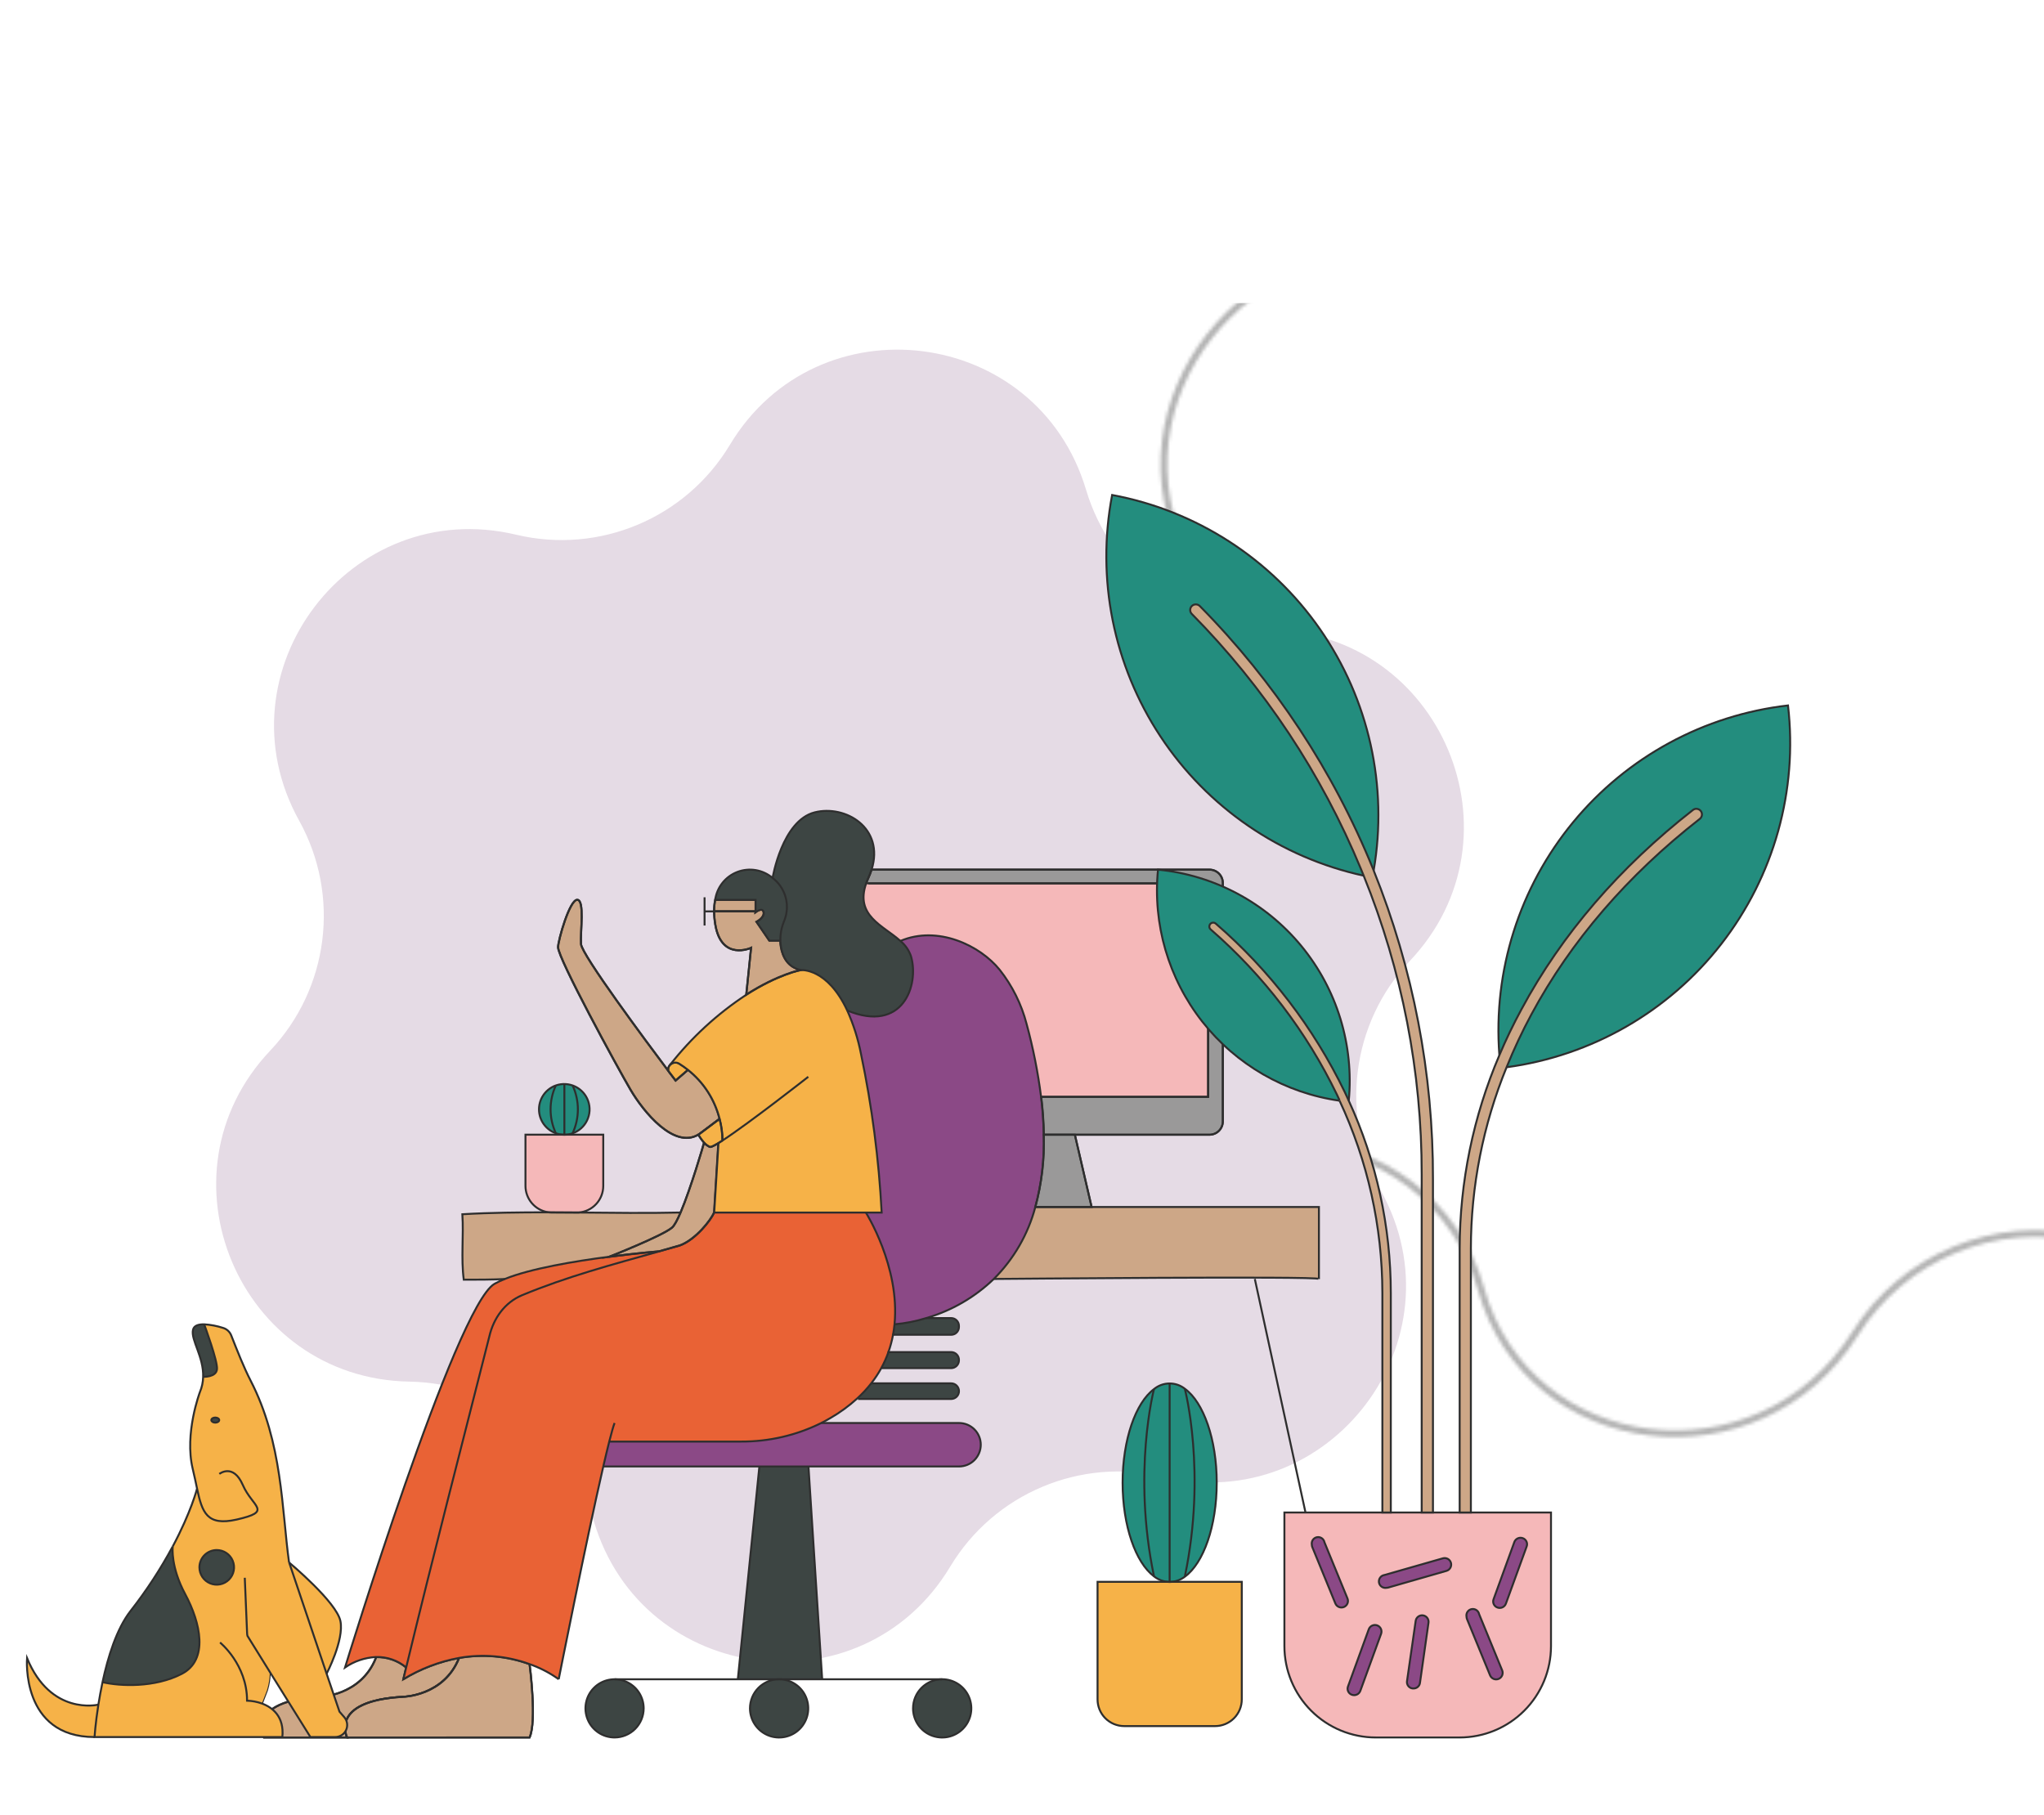 <svg width="607" height="539" viewBox="0 0 607 539" fill="none" xmlns="http://www.w3.org/2000/svg">
<mask id="mask0_1077_284" style="mask-type:alpha" maskUnits="userSpaceOnUse" x="323" y="18" width="396" height="409">
<path fill-rule="evenodd" clip-rule="evenodd" d="M601.664 62.356C608.688 87.7 631.643 105.14 658.399 105.471C711.756 106.124 737.071 169.203 699.448 207.751C680.581 227.08 676.197 255.91 688.614 279.008C713.371 325.071 670.132 379.89 618.496 367.897C592.607 361.885 565.27 373.27 550.931 396.037C522.332 441.447 453.777 433.187 439.765 382.649C432.741 357.305 409.782 339.863 383.03 339.534C329.673 338.877 304.357 275.799 341.982 237.254C360.843 217.923 365.233 189.095 352.815 165.997C328.058 119.934 371.297 65.115 422.932 77.105C448.823 83.12 476.159 71.735 490.497 48.965C519.098 3.559 587.652 11.818 601.664 62.356Z" stroke="#F6E3E3" stroke-width="2"/>
</mask>
<g mask="url(#mask0_1077_284)">
<rect x="271" y="90" width="336" height="379" fill="#B4B4B4"/>
</g>
<path fill-rule="evenodd" clip-rule="evenodd" d="M322.526 145.463C329.782 169.802 351.966 186.633 377.36 187.072C427.997 187.94 453.487 248.552 418.691 285.352C401.243 303.805 397.756 331.435 410.076 353.644C434.639 397.934 394.895 450.314 345.625 438.578C320.922 432.695 295.252 443.49 282.179 465.26C256.105 508.682 190.871 500.45 176.397 451.917C169.142 427.578 146.952 410.746 121.564 410.309C70.925 409.437 45.435 348.826 80.232 312.028C97.676 293.574 101.168 265.946 88.847 243.736C64.284 199.446 104.028 147.066 153.297 158.799C178.001 164.686 203.671 153.89 216.743 132.117C242.818 88.698 308.053 96.93 322.526 145.463Z" fill="#E5DBE5"/>
<path d="M95.048 503.913C72.777 505.121 78.364 516 78.364 516H103.11C103.11 516 97.494 505.112 119.775 503.913C119.775 503.913 131.862 503.684 136.345 492.377C130.482 493.46 124.867 495.605 119.775 498.706C120.051 497.545 120.337 496.374 120.622 495.213C118.1 493.118 114.896 492.02 111.618 492.13V492.377C107.136 503.675 95.048 503.913 95.048 503.913Z" fill="#CDA787" stroke="#2D2A26" stroke-width="0.6" stroke-miterlimit="10"/>
<path d="M119.775 503.912C97.504 505.121 103.091 516 103.091 516H157.265C159.483 511.241 157.322 494.576 157.265 494.223C150.568 491.782 143.346 491.149 136.326 492.387C131.862 503.675 119.775 503.912 119.775 503.912Z" fill="#CDA787" stroke="#2D2A26" stroke-width="0.6" stroke-miterlimit="10"/>
<path d="M102.462 495.223C105.172 493.368 108.339 492.294 111.618 492.12C114.896 492.011 118.1 493.108 120.622 495.204C128.569 462.263 136.736 430.769 145.311 396.915C146.577 391.414 149.956 386.779 155.019 384.656C168.239 379.155 181.764 375.567 195.621 371.674C195.621 371.674 189.235 372.188 180.936 373.273C170.742 374.596 157.655 376.766 149.965 379.869C148.89 380.285 147.847 380.778 146.843 381.344C135.298 387.949 102.462 495.223 102.462 495.223Z" fill="#E96235"/>
<path d="M263.834 401.54C264.421 399.864 264.879 398.146 265.205 396.401C265.395 395.364 265.538 394.317 265.643 393.27C267.308 376.138 257.124 360.091 257.124 360.091H212.068C211.116 362.366 206.548 368.191 201.912 369.885C199.809 370.494 197.706 371.084 195.621 371.674C181.764 375.567 168.239 379.155 155.019 384.656C149.956 386.779 146.577 391.414 145.311 396.915C136.745 430.769 128.569 462.263 120.622 495.204C120.337 496.365 120.051 497.536 119.775 498.697C124.867 495.595 130.482 493.45 136.345 492.368C143.365 491.13 150.587 491.763 157.284 494.204C160.367 495.278 163.281 496.787 165.936 498.687C165.936 498.687 174.073 457.638 179.175 435.5C179.822 432.692 180.422 430.17 180.945 428.104H220.091C228.343 428.143 236.491 426.256 243.885 422.594C244.837 422.137 245.694 421.642 246.579 421.128C249.461 419.466 252.154 417.497 254.612 415.255C256.106 413.894 257.482 412.407 258.723 410.811C260.924 408.018 262.651 404.883 263.834 401.531V401.54Z" fill="#E96235"/>
<path d="M137.288 360.586C137.706 366.925 136.859 373.682 137.706 380.021C141.932 380.021 145.73 380.021 149.946 379.821C157.636 376.718 170.723 374.548 180.917 373.225C180.917 373.225 196.573 367.077 199.562 364.564C200.256 363.984 201.142 362.309 202.093 360.082C192.1 360.319 181.963 360.167 171.808 360.082C171.618 360.082 171.418 360.082 171.228 360.082H163.956C163.568 360.085 163.179 360.06 162.795 360.005C154.277 359.986 145.749 360.091 137.288 360.586Z" fill="#CDA787"/>
<path d="M156.047 336.992V352.22C156.049 354.118 156.732 355.953 157.972 357.391C159.212 358.828 160.927 359.773 162.804 360.053C165.812 360.053 168.81 360.053 171.818 360.11C173.81 359.963 175.673 359.068 177.032 357.605C178.392 356.141 179.147 354.218 179.146 352.22V336.992H156.047Z" fill="#F5B8B9"/>
<path d="M165.07 322.354C163.597 322.87 162.321 323.83 161.418 325.103C160.516 326.376 160.031 327.898 160.031 329.458C160.031 331.019 160.516 332.541 161.418 333.814C162.321 335.087 163.597 336.047 165.07 336.563C164.036 334.338 163.5 331.913 163.5 329.458C163.5 327.004 164.036 324.579 165.07 322.354Z" fill="#238D7E"/>
<path d="M165.07 322.354C164.037 324.578 163.502 327.001 163.502 329.454C163.502 331.906 164.037 334.329 165.07 336.554C165.874 336.838 166.72 336.983 167.573 336.982V321.925C166.72 321.925 165.874 322.07 165.07 322.354Z" fill="#238D7E"/>
<path d="M165.745 281.285C165.745 284.683 183.41 317.062 187.265 323.629C191.119 330.196 200.171 341.294 207.414 336.954L213.676 332.252C212.242 326.497 208.942 321.38 204.292 317.699L200.628 320.869C200.628 320.869 199.809 319.803 198.458 318.014C191.9 309.295 172.76 283.55 172.541 280.352C172.313 276.545 173.674 267.218 171.408 267.218C169.143 267.218 165.774 279.143 165.745 281.285Z" fill="#CDA787" stroke="#2D2A26" stroke-width="0.6" stroke-miterlimit="10"/>
<path d="M170.047 322.353C169.257 322.081 168.427 321.943 167.592 321.944V337.011C168.424 337.012 169.251 336.874 170.038 336.601C171.082 334.372 171.623 331.94 171.625 329.479C171.627 327.017 171.088 324.584 170.047 322.353Z" fill="#238D7E"/>
<path d="M170.038 336.554C171.534 336.052 172.835 335.094 173.756 333.813C174.678 332.532 175.174 330.994 175.174 329.416C175.174 327.838 174.678 326.3 173.756 325.019C172.835 323.738 171.534 322.779 170.038 322.277C171.084 324.512 171.627 326.949 171.627 329.416C171.627 331.883 171.084 334.32 170.038 336.554Z" fill="#238D7E"/>
<path d="M182.506 498.697C180.794 498.695 179.12 499.201 177.696 500.151C176.272 501.101 175.161 502.452 174.505 504.033C173.849 505.614 173.677 507.355 174.011 509.034C174.344 510.713 175.168 512.255 176.379 513.466C177.589 514.676 179.132 515.501 180.811 515.834C182.49 516.168 184.23 515.996 185.812 515.34C187.393 514.684 188.744 513.573 189.694 512.149C190.644 510.725 191.15 509.051 191.148 507.339C191.148 505.047 190.237 502.849 188.617 501.228C186.996 499.607 184.798 498.697 182.506 498.697Z" fill="#3D4543"/>
<path d="M179.156 435.509H284.802C286.513 435.509 288.155 434.829 289.365 433.619C290.575 432.409 291.255 430.768 291.255 429.056C291.255 427.345 290.575 425.703 289.365 424.493C288.155 423.283 286.513 422.603 284.802 422.603H243.876C236.481 426.266 228.334 428.153 220.082 428.114H180.917C180.403 430.179 179.803 432.701 179.156 435.509Z" fill="#8B4986"/>
<path d="M202.103 360.091C201.151 362.318 200.266 363.993 199.571 364.574C196.583 367.087 180.926 373.235 180.926 373.235C189.225 372.15 195.612 371.636 195.612 371.636C197.696 371.046 199.8 370.456 201.903 369.847C206.538 368.153 211.145 362.328 212.058 360.053L213.324 339.438C211.992 340.247 211.087 340.685 210.802 340.58C210.145 340.284 209.561 339.849 209.089 339.304C208.994 339.704 205.196 352.829 202.103 360.091Z" fill="#CDA787" stroke="#2D2A26" stroke-width="0.6" stroke-miterlimit="10"/>
<path d="M198.886 316.348C198.699 316.567 198.563 316.825 198.487 317.103C198.412 317.381 198.398 317.673 198.448 317.956C198.443 317.982 198.443 318.007 198.448 318.033C199.8 319.831 200.618 320.888 200.618 320.888L204.282 317.718C203.453 317.056 202.585 316.443 201.684 315.882C201.26 315.616 200.756 315.506 200.26 315.57C199.763 315.634 199.305 315.869 198.962 316.234L198.886 316.348Z" fill="#F6B248" stroke="#2E2E2E" stroke-width="0.58" stroke-miterlimit="10"/>
<path d="M214.561 338.724C214.133 339 213.733 339.257 213.362 339.476L212.096 360.091H261.798C260.971 344.255 258.918 328.507 255.659 312.988C254.797 308.536 253.424 304.199 251.566 300.063C245.637 287.367 237.88 288.08 237.88 288.08C237.88 288.08 231.217 289.28 221.624 295.419C212.994 301.09 205.343 308.126 198.971 316.253C199.314 315.888 199.773 315.653 200.269 315.589C200.766 315.525 201.269 315.635 201.694 315.901C202.595 316.462 203.462 317.075 204.292 317.737C208.942 321.418 212.242 326.535 213.676 332.29C214.248 334.387 214.545 336.55 214.561 338.724Z" fill="#F6B248"/>
<path d="M213.676 332.29L207.414 336.992C207.889 337.833 208.454 338.622 209.098 339.343C209.57 339.887 210.155 340.322 210.812 340.618C211.097 340.723 212.001 340.285 213.334 339.476C213.705 339.257 214.105 339 214.533 338.724C214.526 336.551 214.238 334.389 213.676 332.29Z" fill="#F6B248" stroke="#2E2E2E" stroke-width="0.58" stroke-miterlimit="10"/>
<path d="M212.382 267.237C212.162 268.365 212.057 269.513 212.068 270.663H224.384V267.237H212.382Z" fill="#CDA787" stroke="#2D2A26" stroke-width="0.6" stroke-miterlimit="10"/>
<path d="M224.384 270.663H212.068C212.081 271.939 212.192 273.212 212.401 274.47C214.209 285.568 223.042 281.485 223.042 281.485L221.614 295.38C231.198 289.242 237.87 288.042 237.87 288.042C233.911 287.243 232.407 284.131 231.893 281.218C231.788 280.589 231.728 279.953 231.712 279.315H228.448L224.641 273.737C224.641 273.737 227.058 272.519 226.754 270.882C226.449 269.245 224.346 270.882 224.346 270.882L224.384 270.663Z" fill="#CDA787" stroke="#2D2A26" stroke-width="0.6" stroke-miterlimit="10"/>
<path d="M212.382 267.237H224.384V270.939C224.384 270.939 226.497 269.274 226.792 270.939C227.087 272.605 224.679 273.794 224.679 273.794L228.486 279.372H231.693C231.618 277.467 231.942 275.567 232.645 273.794C232.845 273.299 233.007 272.843 233.149 272.357C233.77 270.257 233.739 268.018 233.059 265.936C232.379 263.854 231.083 262.027 229.342 260.698C227.92 259.49 226.198 258.686 224.358 258.371C222.519 258.057 220.628 258.242 218.884 258.909C217.141 259.575 215.609 260.698 214.448 262.16C213.287 263.622 212.541 265.368 212.287 267.218L212.382 267.237Z" fill="#3D4543"/>
<path d="M225.507 435.509L219.111 498.706H231.36H244.161L240.088 435.509H225.507Z" fill="#3D4543"/>
<path d="M231.36 498.697C229.649 498.697 227.976 499.204 226.553 500.155C225.13 501.107 224.021 502.458 223.366 504.04C222.712 505.621 222.541 507.361 222.876 509.04C223.21 510.718 224.035 512.26 225.246 513.469C226.457 514.679 227.999 515.502 229.678 515.835C231.357 516.168 233.097 515.995 234.678 515.339C236.258 514.682 237.609 513.572 238.558 512.148C239.508 510.724 240.014 509.05 240.012 507.339C240.012 506.203 239.788 505.079 239.353 504.029C238.918 502.98 238.281 502.027 237.477 501.225C236.674 500.422 235.72 499.786 234.67 499.352C233.621 498.918 232.496 498.696 231.36 498.697Z" fill="#3D4543"/>
<path d="M232.712 273.813C231.767 276.174 231.487 278.748 231.903 281.256C232.417 284.169 233.92 287.281 237.88 288.08C237.88 288.08 245.637 287.367 251.566 300.063C268.184 306.982 273 292.535 270.602 284.073C269.998 282.233 268.874 280.606 267.366 279.391C262.293 274.841 253.869 271.957 257.267 262.316C257.458 261.802 257.667 261.269 257.924 260.717C258.287 259.917 258.605 259.097 258.876 258.262C262.768 245.803 251.014 238.931 241.934 241.263C232.274 243.747 229.476 260.717 229.476 260.717C231.216 262.046 232.513 263.873 233.192 265.955C233.872 268.037 233.904 270.276 233.283 272.376C233.073 272.843 232.912 273.318 232.712 273.813Z" fill="#3D4543"/>
<path d="M309.967 336.992C309.897 333.23 309.631 329.475 309.167 325.742C308.24 318.416 306.8 311.165 304.856 304.042C303.339 298.197 300.623 292.733 296.88 287.995C291.026 280.733 278.435 274.718 267.375 279.429C268.883 280.645 270.007 282.271 270.611 284.112C273.029 292.573 268.213 307.021 251.576 300.101C253.434 304.237 254.807 308.574 255.668 313.026C258.928 328.545 260.98 344.293 261.807 360.129H257.134C257.134 360.129 267.318 376.195 265.652 393.308C268.821 393.031 271.95 392.419 274.989 391.48C282.556 389.294 289.475 385.295 295.148 379.831C301.069 373.933 305.319 366.57 307.463 358.492C309.354 351.488 310.198 344.243 309.967 336.992Z" fill="#8B4986"/>
<path d="M254.612 415.265L254.802 415.465H282.46C283.076 415.465 283.667 415.22 284.103 414.785C284.538 414.349 284.783 413.758 284.783 413.143C284.783 412.527 284.538 411.936 284.103 411.5C283.667 411.065 283.076 410.82 282.46 410.82H258.723C257.482 412.416 256.106 413.903 254.612 415.265Z" fill="#3D4543"/>
<path d="M257.248 262.316C253.85 271.957 262.274 274.841 267.347 279.391C278.435 274.718 291.026 280.733 296.851 287.957C300.609 292.703 303.335 298.182 304.856 304.042C306.8 311.165 308.24 318.416 309.167 325.742H358.754V262.364H257.867L257.248 262.316Z" fill="#F5B8B9"/>
<path d="M257.248 262.316H257.905H358.792V325.742H309.205C309.669 329.475 309.935 333.23 310.005 336.992H359.182C360.233 336.992 361.24 336.575 361.982 335.832C362.725 335.09 363.142 334.082 363.142 333.032V262.221C363.142 261.171 362.725 260.164 361.982 259.421C361.24 258.679 360.233 258.262 359.182 258.262H258.838C258.567 259.097 258.249 259.917 257.886 260.717C257.648 261.269 257.391 261.802 257.248 262.316Z" fill="#9A9999" stroke="#2E2E2E" stroke-width="0.58" stroke-miterlimit="10"/>
<path d="M261.731 406.261H261.798H282.461C282.766 406.26 283.067 406.199 283.349 406.081C283.63 405.963 283.885 405.791 284.1 405.574C284.315 405.358 284.485 405.101 284.6 404.819C284.716 404.537 284.775 404.234 284.773 403.929V403.825C284.775 403.52 284.716 403.218 284.6 402.937C284.484 402.655 284.314 402.399 284.099 402.183C283.884 401.967 283.629 401.796 283.348 401.679C283.067 401.563 282.765 401.502 282.461 401.502H263.834C263.263 403.143 262.559 404.734 261.731 406.261Z" fill="#3D4543"/>
<path d="M265.205 396.363H282.461C283.074 396.363 283.662 396.119 284.096 395.686C284.53 395.252 284.773 394.664 284.773 394.05V393.727C284.775 393.422 284.716 393.12 284.6 392.839C284.484 392.557 284.314 392.301 284.099 392.085C283.884 391.869 283.629 391.698 283.348 391.581C283.067 391.464 282.765 391.404 282.461 391.404H274.98C271.941 392.343 268.811 392.955 265.643 393.232C265.538 394.317 265.395 395.411 265.205 396.363Z" fill="#3D4543"/>
<path d="M279.795 498.697C278.084 498.695 276.41 499.201 274.985 500.151C273.561 501.101 272.451 502.452 271.795 504.033C271.139 505.614 270.967 507.355 271.3 509.034C271.634 510.713 272.458 512.255 273.668 513.466C274.879 514.676 276.421 515.501 278.1 515.834C279.78 516.168 281.52 515.996 283.101 515.34C284.682 514.684 286.034 513.573 286.983 512.149C287.933 510.725 288.439 509.051 288.438 507.339C288.435 505.048 287.524 502.851 285.904 501.231C284.283 499.611 282.087 498.699 279.795 498.697Z" fill="#3D4543"/>
<path d="M307.454 358.454C305.309 366.532 301.059 373.895 295.138 379.793C297.042 379.793 391.676 378.898 391.676 379.793V358.454H307.454Z" fill="#CDA787"/>
<path d="M307.454 358.454H324.176L319.199 336.992H309.967C310.191 344.231 309.344 351.463 307.454 358.454Z" fill="#9A9999" stroke="#2E2E2E" stroke-width="0.58" stroke-miterlimit="10"/>
<path d="M221.614 295.399L223.042 281.504C223.042 281.504 214.209 285.587 212.401 274.489C212.192 273.231 212.081 271.958 212.068 270.682C212.057 269.532 212.162 268.384 212.382 267.256C212.636 265.406 213.382 263.66 214.543 262.198C215.704 260.736 217.236 259.613 218.98 258.947C220.723 258.28 222.614 258.095 224.454 258.409C226.293 258.724 228.015 259.528 229.438 260.736C231.178 262.065 232.474 263.892 233.154 265.974C233.834 268.056 233.866 270.295 233.245 272.395C233.102 272.862 232.94 273.347 232.74 273.832C231.796 276.193 231.516 278.767 231.931 281.275C232.445 284.188 233.949 287.3 237.908 288.099C237.908 288.099 245.665 287.386 251.595 300.082C253.453 304.218 254.826 308.555 255.687 313.007C258.947 328.526 260.999 344.274 261.826 360.11H212.096L213.362 339.495" stroke="#2E2E2E" stroke-width="0.58" stroke-miterlimit="10"/>
<path d="M209.098 339.343C209.57 339.887 210.155 340.322 210.812 340.618C211.097 340.723 212.001 340.285 213.334 339.476C213.705 339.257 214.105 339 214.533 338.724C222.461 333.575 240.031 319.784 240.031 319.784" stroke="#2E2E2E" stroke-width="0.58" stroke-miterlimit="10"/>
<path d="M198.458 318.032C191.9 309.314 172.76 283.569 172.541 280.371C172.313 276.564 173.674 267.237 171.408 267.237C169.143 267.237 165.774 279.143 165.698 281.285C165.698 284.683 183.363 317.062 187.217 323.629C191.072 330.196 200.123 341.294 207.366 336.954C207.842 337.795 208.407 338.583 209.051 339.304" stroke="#2E2E2E" stroke-width="0.58" stroke-miterlimit="10"/>
<path d="M204.301 317.728L200.637 320.897C200.637 320.897 199.819 319.831 198.467 318.042" stroke="#2E2E2E" stroke-width="0.58" stroke-miterlimit="10"/>
<path d="M198.886 316.348C198.699 316.567 198.563 316.825 198.487 317.103C198.412 317.381 198.398 317.673 198.448 317.956C198.443 317.981 198.443 318.007 198.448 318.032V318.032" stroke="#2E2E2E" stroke-width="0.58" stroke-miterlimit="10"/>
<path d="M214.561 338.724C214.555 336.551 214.267 334.389 213.705 332.29C212.271 326.535 208.971 321.418 204.32 317.737C203.491 317.075 202.623 316.462 201.722 315.901C201.298 315.635 200.795 315.525 200.298 315.589C199.802 315.653 199.343 315.888 199 316.253" stroke="#2E2E2E" stroke-width="0.58" stroke-miterlimit="10"/>
<path d="M207.414 336.992L213.676 332.29" stroke="#2E2E2E" stroke-width="0.58" stroke-miterlimit="10"/>
<path d="M237.88 288.08C237.88 288.08 231.217 289.28 221.624 295.418C212.994 301.09 205.344 308.126 198.972 316.253L198.886 316.348" stroke="#2E2E2E" stroke-width="0.58" stroke-miterlimit="10"/>
<path d="M257.124 360.091C257.124 360.091 267.308 376.157 265.643 393.27C265.538 394.317 265.395 395.364 265.205 396.401C264.879 398.146 264.421 399.864 263.834 401.54C262.651 404.893 260.924 408.028 258.723 410.82C257.482 412.416 256.106 413.903 254.612 415.265C252.154 417.506 249.461 419.475 246.579 421.137C245.694 421.651 244.799 422.146 243.885 422.603C236.491 426.266 228.343 428.153 220.091 428.114H180.926" stroke="#2E2E2E" stroke-width="0.58" stroke-miterlimit="10"/>
<path d="M165.917 498.697C165.917 498.697 174.054 457.647 179.156 435.509C179.803 432.701 180.403 430.179 180.926 428.114C181.583 425.535 182.116 423.622 182.506 422.603" stroke="#2E2E2E" stroke-width="0.58" stroke-miterlimit="10"/>
<path d="M202.122 360.091C192.128 360.329 181.992 360.177 171.837 360.091C168.829 360.091 165.831 360.034 162.823 360.034C154.257 360.034 145.768 360.11 137.307 360.605C137.725 366.944 136.878 373.701 137.725 380.04C141.951 380.04 145.749 380.04 149.965 379.84" stroke="#2E2E2E" stroke-width="0.58" stroke-miterlimit="10"/>
<path d="M119.775 498.697C120.051 497.536 120.336 496.365 120.622 495.204C128.569 462.263 136.735 430.769 145.311 396.915C146.577 391.414 149.955 386.779 155.019 384.656C168.239 379.155 181.763 375.567 195.621 371.674C197.706 371.084 199.809 370.494 201.912 369.885C206.547 368.191 211.154 362.366 212.068 360.091" stroke="#2E2E2E" stroke-width="0.58" stroke-miterlimit="10"/>
<path d="M157.265 494.205C150.568 491.763 143.346 491.13 136.326 492.368C130.463 493.45 124.848 495.595 119.756 498.697" stroke="#2E2E2E" stroke-width="0.58" stroke-miterlimit="10"/>
<path d="M165.917 498.697C163.262 496.797 160.348 495.287 157.265 494.214" stroke="#2E2E2E" stroke-width="0.58" stroke-miterlimit="10"/>
<path d="M103.091 515.991C103.091 515.991 97.494 505.112 119.775 503.913C119.775 503.913 131.862 503.684 136.345 492.377" stroke="#2E2E2E" stroke-width="0.58" stroke-miterlimit="10"/>
<path d="M157.265 494.205C157.322 494.557 159.483 511.194 157.265 515.981H132.519" stroke="#2E2E2E" stroke-width="0.58" stroke-miterlimit="10"/>
<path d="M132.538 515.991H78.364C78.364 515.991 72.748 505.112 95.048 503.913C95.048 503.913 107.136 503.684 111.628 492.377" stroke="#2E2E2E" stroke-width="0.58" stroke-miterlimit="10"/>
<path d="M195.612 371.617C195.612 371.617 189.225 372.131 180.926 373.216C170.733 374.539 157.646 376.709 149.956 379.812C148.881 380.228 147.838 380.721 146.834 381.287C135.298 387.949 102.462 495.204 102.462 495.204C105.172 493.349 108.339 492.275 111.618 492.101C114.896 491.992 118.1 493.089 120.622 495.185V495.185" stroke="#2E2E2E" stroke-width="0.58" stroke-miterlimit="10"/>
<path d="M212.382 267.237H224.384V270.939C224.384 270.939 226.497 269.273 226.792 270.939C227.087 272.605 224.679 273.794 224.679 273.794L228.486 279.372H231.693" stroke="#2E2E2E" stroke-width="0.58" stroke-miterlimit="10"/>
<path d="M229.438 260.717C229.438 260.717 232.236 243.747 241.896 241.263C250.976 238.931 262.73 245.803 258.838 258.262C258.567 259.097 258.249 259.917 257.886 260.717C257.629 261.269 257.419 261.802 257.229 262.316C253.831 271.957 262.254 274.841 267.327 279.391C268.836 280.606 269.959 282.233 270.563 284.073C272.981 292.535 268.165 306.982 251.528 300.063" stroke="#2E2E2E" stroke-width="0.58" stroke-miterlimit="10"/>
<path d="M243.876 422.603H284.802C286.513 422.603 288.155 423.283 289.365 424.493C290.575 425.703 291.255 427.345 291.255 429.056C291.255 430.768 290.575 432.409 289.365 433.619C288.155 434.829 286.513 435.509 284.802 435.509H179.156" stroke="#2E2E2E" stroke-width="0.58" stroke-miterlimit="10"/>
<path d="M265.471 393.289H265.643C268.811 393.012 271.941 392.4 274.98 391.461C282.547 389.275 289.466 385.276 295.138 379.812C301.059 373.914 305.309 366.55 307.454 358.473C309.344 351.482 310.191 344.25 309.967 337.011C309.897 333.249 309.631 329.494 309.167 325.761C308.24 318.435 306.8 311.184 304.856 304.061C303.339 298.216 300.623 292.752 296.88 288.014C291.026 280.752 278.435 274.737 267.375 279.448" stroke="#2E2E2E" stroke-width="0.58" stroke-miterlimit="10"/>
<path d="M274.98 391.442H282.461C282.765 391.442 283.067 391.503 283.348 391.619C283.629 391.736 283.884 391.907 284.099 392.123C284.314 392.339 284.484 392.595 284.6 392.877C284.716 393.158 284.775 393.46 284.773 393.765V394.088C284.773 394.702 284.53 395.29 284.096 395.724C283.662 396.157 283.074 396.401 282.461 396.401H264.881" stroke="#2E2E2E" stroke-width="0.58" stroke-miterlimit="10"/>
<path d="M263.568 401.541H282.461C282.765 401.541 283.067 401.601 283.348 401.717C283.629 401.834 283.884 402.006 284.099 402.221C284.314 402.437 284.484 402.693 284.6 402.975C284.716 403.257 284.775 403.558 284.773 403.863V403.977C284.775 404.282 284.716 404.584 284.6 404.866C284.485 405.149 284.315 405.405 284.1 405.622C283.885 405.838 283.63 406.011 283.349 406.128C283.067 406.246 282.766 406.308 282.461 406.309H261.798" stroke="#2E2E2E" stroke-width="0.58" stroke-miterlimit="10"/>
<path d="M258.59 410.82H282.46C283.076 410.82 283.667 411.065 284.103 411.5C284.538 411.936 284.783 412.527 284.783 413.143C284.783 413.758 284.538 414.349 284.103 414.785C283.667 415.22 283.076 415.465 282.46 415.465H254.802" stroke="#2E2E2E" stroke-width="0.58" stroke-miterlimit="10"/>
<path d="M240.088 435.519L244.161 498.706" stroke="#2E2E2E" stroke-width="0.58" stroke-miterlimit="10"/>
<path d="M225.507 435.519L219.111 498.706" stroke="#2E2E2E" stroke-width="0.58" stroke-miterlimit="10"/>
<path d="M279.796 498.707H244.161H231.36H219.111H182.506" stroke="#2E2E2E" stroke-width="0.58" stroke-miterlimit="10"/>
<path d="M271.144 507.339C271.142 509.05 271.648 510.724 272.597 512.148C273.547 513.572 274.897 514.682 276.478 515.339C278.059 515.995 279.799 516.168 281.477 515.835C283.156 515.502 284.699 514.679 285.91 513.469C287.121 512.26 287.946 510.718 288.28 509.04C288.615 507.361 288.444 505.621 287.789 504.04C287.135 502.458 286.026 501.107 284.603 500.155C283.18 499.204 281.507 498.697 279.796 498.697C277.503 498.697 275.303 499.607 273.681 501.227C272.059 502.848 271.146 505.046 271.144 507.339Z" stroke="#2E2E2E" stroke-width="0.58" stroke-miterlimit="10"/>
<path d="M191.148 507.339C191.146 505.63 190.638 503.96 189.687 502.54C188.736 501.12 187.386 500.014 185.806 499.362C184.227 498.709 182.49 498.539 180.814 498.874C179.138 499.208 177.599 500.032 176.392 501.241C175.184 502.45 174.362 503.99 174.029 505.666C173.697 507.342 173.868 509.079 174.523 510.658C175.177 512.237 176.285 513.586 177.706 514.535C179.127 515.484 180.797 515.991 182.506 515.991C184.799 515.988 186.997 515.075 188.617 513.453C190.238 511.831 191.148 509.632 191.148 507.339Z" stroke="#2E2E2E" stroke-width="0.58" stroke-miterlimit="10"/>
<path d="M222.718 507.339C222.716 509.051 223.222 510.725 224.172 512.149C225.122 513.573 226.473 514.684 228.055 515.34C229.636 515.996 231.376 516.168 233.055 515.834C234.734 515.501 236.277 514.676 237.487 513.466C238.698 512.255 239.522 510.713 239.856 509.034C240.189 507.355 240.017 505.614 239.361 504.033C238.705 502.452 237.595 501.101 236.17 500.151C234.746 499.201 233.072 498.695 231.36 498.697C229.068 498.697 226.87 499.607 225.249 501.228C223.629 502.849 222.718 505.047 222.718 507.339Z" stroke="#2E2E2E" stroke-width="0.58" stroke-miterlimit="10"/>
<path d="M391.676 379.821C391.676 378.927 297.032 379.821 295.138 379.821" stroke="#2E2E2E" stroke-width="0.58" stroke-miterlimit="10"/>
<path d="M307.454 358.454H324.176H391.676V379.802" stroke="#2E2E2E" stroke-width="0.58" stroke-miterlimit="10"/>
<path d="M372.64 379.831L401.631 513.421" stroke="#2E2E2E" stroke-width="0.58" stroke-miterlimit="10"/>
<path d="M309.967 336.992H359.182C360.233 336.992 361.24 336.575 361.982 335.832C362.725 335.09 363.142 334.082 363.142 333.032V262.221C363.142 261.171 362.725 260.164 361.982 259.421C361.24 258.679 360.233 258.262 359.182 258.262H258.838" stroke="#2E2E2E" stroke-width="0.58" stroke-miterlimit="10"/>
<path d="M319.199 336.992L324.176 358.454" stroke="#2E2E2E" stroke-width="0.58" stroke-miterlimit="10"/>
<path d="M257.895 262.364H358.754V325.742H309.167" stroke="#2E2E2E" stroke-width="0.58" stroke-miterlimit="10"/>
<path d="M162.804 360.015C163.189 360.069 163.577 360.095 163.966 360.091H171.237C171.427 360.091 171.627 360.091 171.818 360.091C173.81 359.944 175.673 359.049 177.032 357.586C178.392 356.122 179.147 354.198 179.146 352.201V336.973H156.047V352.201C156.053 354.096 156.739 355.926 157.978 357.36C159.218 358.793 160.93 359.735 162.804 360.015V360.015Z" stroke="#2E2E2E" stroke-width="0.58" stroke-miterlimit="10"/>
<path d="M165.07 322.353C163.398 322.95 161.99 324.116 161.094 325.648C160.198 327.181 159.871 328.98 160.172 330.729C160.472 332.478 161.38 334.065 162.735 335.211C164.091 336.357 165.807 336.987 167.582 336.992C168.415 336.993 169.241 336.855 170.028 336.582C170.963 336.257 171.824 335.752 172.562 335.094C173.301 334.436 173.903 333.639 174.334 332.749C174.765 331.858 175.016 330.892 175.074 329.904C175.131 328.917 174.993 327.928 174.668 326.993C174.343 326.059 173.837 325.198 173.18 324.459C172.522 323.72 171.725 323.118 170.835 322.687C169.944 322.257 168.978 322.005 167.99 321.948C167.002 321.891 166.013 322.029 165.079 322.353" stroke="#2E2E2E" stroke-width="0.58" stroke-miterlimit="10"/>
<path d="M167.601 336.992V321.925" stroke="#2E2E2E" stroke-width="0.58" stroke-miterlimit="10"/>
<path d="M165.07 322.354C164.037 324.578 163.502 327.001 163.502 329.454C163.502 331.906 164.037 334.329 165.07 336.554" stroke="#2E2E2E" stroke-width="0.58" stroke-miterlimit="10"/>
<path d="M170.038 322.354C171.073 324.577 171.609 327.001 171.609 329.454C171.609 331.907 171.073 334.33 170.038 336.554" stroke="#2E2E2E" stroke-width="0.58" stroke-miterlimit="10"/>
<path d="M209.098 339.343C208.994 339.704 205.196 352.829 202.103 360.091C201.151 362.318 200.266 363.993 199.571 364.574C196.583 367.087 180.926 373.235 180.926 373.235" stroke="#2E2E2E" stroke-width="0.58" stroke-miterlimit="10"/>
<path d="M80.124 496.565C80.107 498.401 79.825 500.225 79.287 501.98C78.554 503.817 77.821 505.788 77.774 505.902" stroke="#2E2E2E" stroke-width="0.58" stroke-miterlimit="10"/>
<path d="M80.124 496.565L92.155 515.867H99.502C100.185 515.867 100.854 515.672 101.429 515.304C102.004 514.936 102.461 514.41 102.747 513.79C103.032 513.17 103.134 512.481 103.04 511.805C102.945 511.129 102.659 510.494 102.215 509.975L100.787 508.329L96.98 497.107L85.844 464.043C83.608 448.339 83.941 428.466 74.423 410.011C72.368 406.014 70.616 401.379 68.656 396.563C68.448 396.039 68.124 395.569 67.709 395.188C67.293 394.807 66.797 394.526 66.257 394.364C64.448 393.772 62.57 393.414 60.67 393.298C60.785 393.622 64.706 404.167 64.477 406.623C64.249 409.079 60.366 408.888 60.366 408.888C60.328 410.422 60.005 411.936 59.414 413.352C59.414 413.352 54.731 425.677 57.272 436.194C57.796 438.336 58.224 440.325 58.576 442.124C58.576 442.124 56.844 448.967 51.362 459.256C51.362 459.617 50.715 465.29 55.102 473.446C59.623 481.879 62.098 492.901 54.075 497.06C46.051 501.219 35.782 500.762 30.528 499.544C30.033 501.885 29.633 504.141 29.3 506.206C28.424 511.803 28.158 515.838 28.158 515.838H83.855C84.388 509.652 80.876 507.015 77.773 505.873C77.821 505.759 78.554 503.789 79.287 501.952C79.822 500.206 80.104 498.391 80.124 496.565ZM59.185 465.48C59.185 464.464 59.487 463.47 60.052 462.625C60.616 461.78 61.419 461.121 62.358 460.732C63.297 460.343 64.331 460.241 65.328 460.439C66.325 460.638 67.24 461.127 67.959 461.846C68.678 462.565 69.168 463.481 69.366 464.478C69.564 465.475 69.462 466.508 69.073 467.447C68.684 468.386 68.026 469.189 67.18 469.754C66.335 470.318 65.342 470.62 64.325 470.62C62.969 470.607 61.673 470.061 60.718 469.098C59.763 468.136 59.226 466.836 59.224 465.48H59.185ZM62.726 421.699C62.726 421.28 63.249 420.947 63.887 420.947C64.525 420.947 65.058 421.28 65.058 421.699C65.058 422.118 64.534 422.451 63.887 422.451C63.24 422.451 62.764 422.156 62.764 421.737L62.726 421.699Z" fill="#F6B248"/>
<path d="M8.028 492.415C8.028 492.415 6.124 515.867 28.082 515.867C28.082 515.867 28.348 511.831 29.224 506.235C28.967 506.302 15.052 509.538 8.028 492.415Z" fill="#F6B248"/>
<path d="M38.77 478.434C34.639 483.726 32.041 492.101 30.442 499.592C35.696 500.81 45.965 501.267 53.989 497.107C62.012 492.948 59.538 481.879 55.017 473.494C50.629 465.337 51.21 459.665 51.276 459.303C47.66 466.025 43.476 472.425 38.77 478.434Z" fill="#3D4543"/>
<path d="M57.282 394.935C56.616 397.914 60.489 402.949 60.299 408.917C60.299 408.917 64.106 409.183 64.411 406.652C64.715 404.12 60.756 393.612 60.604 393.327C58.948 393.251 57.52 393.631 57.282 394.935Z" fill="#3D4543"/>
<path d="M64.363 460.331C63.344 460.329 62.348 460.63 61.5 461.194C60.652 461.759 59.99 462.562 59.599 463.503C59.208 464.444 59.105 465.479 59.302 466.479C59.5 467.478 59.99 468.397 60.709 469.118C61.429 469.839 62.346 470.33 63.346 470.53C64.345 470.729 65.38 470.628 66.322 470.238C67.263 469.849 68.068 469.189 68.634 468.342C69.2 467.495 69.503 466.499 69.503 465.48C69.503 464.116 68.962 462.808 67.998 461.843C67.034 460.877 65.727 460.334 64.363 460.331Z" fill="#3D4543"/>
<path d="M63.925 420.985C63.288 420.985 62.764 421.318 62.764 421.737C62.764 422.156 63.288 422.489 63.925 422.489C64.563 422.489 65.096 422.156 65.096 421.737C65.096 421.318 64.573 420.985 63.925 420.985Z" fill="#3D4543"/>
<path d="M85.873 464.043L97.009 497.107C97.009 497.107 102.329 487.123 101.13 481.432C99.931 475.74 86.206 464.328 85.873 464.043Z" fill="#F6B248"/>
<path d="M85.873 464.043L97.009 497.107L100.816 508.329L102.243 509.975C102.688 510.494 102.974 511.129 103.068 511.805C103.162 512.481 103.061 513.17 102.775 513.79C102.49 514.41 102.032 514.936 101.457 515.304C100.882 515.672 100.214 515.867 99.531 515.867H92.183L80.153 496.565L73.491 485.829C73.415 485.537 73.376 485.236 73.376 484.934L72.691 468.564" stroke="#2E2E2E" stroke-width="0.58" stroke-miterlimit="10"/>
<path d="M65.134 437.727C65.134 437.727 69.246 434.424 72.12 441.039C74.994 447.654 81.171 448.815 70.216 451.289C61.479 453.25 60.042 449.214 58.538 442.162C58.148 440.363 57.758 438.355 57.234 436.232C54.693 425.706 59.376 413.39 59.376 413.39C59.967 411.974 60.29 410.46 60.328 408.926C60.518 402.959 56.644 397.924 57.31 394.945C57.587 393.641 58.976 393.26 60.67 393.298C62.57 393.414 64.448 393.772 66.257 394.364C66.797 394.526 67.293 394.807 67.709 395.188C68.124 395.569 68.448 396.039 68.656 396.563C70.559 401.379 72.368 406.014 74.423 410.011C83.941 428.466 83.655 448.339 85.844 464.043" stroke="#2E2E2E" stroke-width="0.58" stroke-miterlimit="10"/>
<path d="M51.286 459.284C56.768 449.005 58.5 442.152 58.5 442.152" stroke="#2E2E2E" stroke-width="0.58" stroke-miterlimit="10"/>
<path d="M65.343 487.79C65.343 487.79 73.367 494.271 73.367 505.064C74.87 505.113 76.357 505.395 77.773 505.902C80.876 507.044 84.436 509.709 83.855 515.867H28.072C28.072 515.867 28.339 511.831 29.214 506.235C29.547 504.189 29.947 501.933 30.442 499.573C32.041 492.082 34.639 483.707 38.77 478.415C43.476 472.406 47.66 466.006 51.276 459.284" stroke="#2E2E2E" stroke-width="0.58" stroke-miterlimit="10"/>
<path d="M29.224 506.235C28.976 506.302 15.062 509.538 8.028 492.415C8.028 492.415 6.124 515.867 28.082 515.867" stroke="#2E2E2E" stroke-width="0.58" stroke-miterlimit="10"/>
<path d="M85.864 464.034C86.197 464.319 99.94 475.807 101.092 481.422C102.243 487.038 96.971 497.098 96.971 497.098" stroke="#2E2E2E" stroke-width="0.58" stroke-miterlimit="10"/>
<path d="M60.632 393.289C60.746 393.612 64.668 404.158 64.439 406.614C64.211 409.069 60.328 408.879 60.328 408.879" stroke="#2E2E2E" stroke-width="0.58" stroke-miterlimit="10"/>
<path d="M51.286 459.284C51.286 459.646 50.639 465.319 55.026 473.475C59.547 481.908 62.022 492.929 53.998 497.089C45.975 501.248 35.706 500.791 30.452 499.573" stroke="#2E2E2E" stroke-width="0.58" stroke-miterlimit="10"/>
<path d="M59.224 465.48C59.225 466.496 59.529 467.489 60.094 468.333C60.66 469.177 61.464 469.834 62.403 470.222C63.342 470.609 64.375 470.71 65.372 470.51C66.368 470.311 67.283 469.821 68.001 469.102C68.719 468.382 69.207 467.467 69.405 466.47C69.602 465.473 69.5 464.44 69.111 463.502C68.721 462.563 68.062 461.761 67.218 461.197C66.373 460.632 65.379 460.331 64.363 460.331C63.687 460.331 63.018 460.464 62.394 460.723C61.77 460.982 61.203 461.362 60.726 461.84C60.248 462.318 59.87 462.886 59.612 463.51C59.354 464.135 59.222 464.804 59.224 465.48V465.48Z" stroke="#2E2E2E" stroke-width="0.58" stroke-miterlimit="10"/>
<path d="M62.764 421.737C62.764 422.156 63.288 422.489 63.925 422.489C64.563 422.489 65.096 422.156 65.096 421.737C65.096 421.318 64.573 420.985 63.925 420.985C63.278 420.985 62.764 421.318 62.764 421.737Z" stroke="#2E2E2E" stroke-width="0.58" stroke-miterlimit="10"/>
<path d="M325.918 469.773V504.693C325.918 506.793 326.752 508.807 328.237 510.292C329.722 511.777 331.737 512.612 333.837 512.612H360.848C362.947 512.609 364.96 511.774 366.445 510.29C367.929 508.805 368.764 506.792 368.767 504.693V469.773H325.937H325.918Z" fill="#F6B248"/>
<path d="M342.688 412.543C337.263 416.588 333.38 427.505 333.38 440.335C333.38 453.164 337.263 464.081 342.688 468.136C336.207 437.203 342.688 412.562 342.688 412.562V412.543Z" fill="#238D7E"/>
<path d="M342.698 412.543C342.698 412.543 336.216 437.184 342.698 468.117C344.027 469.17 345.666 469.758 347.361 469.792V410.82C345.664 410.853 344.024 411.445 342.698 412.505V412.543Z" fill="#238D7E"/>
<path d="M347.352 410.82V469.773C349.01 469.745 350.615 469.177 351.92 468.155V468.088C358.402 437.156 351.92 412.514 351.92 412.514V412.438C350.612 411.421 349.009 410.853 347.352 410.82Z" fill="#238D7E"/>
<path d="M351.92 412.438V412.514C351.92 412.514 358.402 437.156 351.92 468.088V468.155C357.393 464.157 361.324 453.202 361.324 440.296C361.324 427.39 357.393 416.436 351.92 412.438Z" fill="#238D7E"/>
<path d="M333.846 512.612H360.848C362.947 512.609 364.96 511.774 366.445 510.29C367.929 508.805 368.764 506.792 368.767 504.693V469.773H325.937V504.693C325.937 506.792 326.77 508.804 328.253 510.289C329.736 511.774 331.748 512.609 333.846 512.612V512.612Z" stroke="#2E2E2E" stroke-width="0.58" stroke-miterlimit="10"/>
<path d="M342.688 412.543C337.263 416.588 333.38 427.505 333.38 440.335C333.38 453.164 337.263 464.081 342.688 468.136C344.018 469.189 345.656 469.777 347.352 469.811C349.01 469.783 350.615 469.215 351.92 468.193C357.393 464.195 361.324 453.241 361.324 440.335C361.324 427.429 357.393 416.474 351.92 412.476C350.611 411.419 348.976 410.847 347.292 410.859C345.609 410.871 343.982 411.466 342.688 412.543V412.543Z" stroke="#2E2E2E" stroke-width="0.58" stroke-miterlimit="10"/>
<path d="M347.342 469.773V410.83" stroke="#2E2E2E" stroke-width="0.58" stroke-miterlimit="10"/>
<path d="M342.698 412.543C342.698 412.543 336.216 437.184 342.698 468.117" stroke="#2E2E2E" stroke-width="0.58" stroke-miterlimit="10"/>
<path d="M351.873 412.543C351.873 412.543 358.354 437.184 351.873 468.117" stroke="#2E2E2E" stroke-width="0.58" stroke-miterlimit="10"/>
<path d="M209.232 266.475V270.663V274.86" stroke="#2E2E2E" stroke-width="0.58" stroke-miterlimit="10"/>
<path d="M209.232 270.663H212.068H224.384" stroke="#2E2E2E" stroke-width="0.58" stroke-miterlimit="10"/>
<path d="M381.425 449.186V488.856C381.425 496.052 384.284 502.954 389.373 508.043C394.462 513.132 401.363 515.991 408.56 515.991H433.468C440.663 515.988 447.562 513.128 452.649 508.04C457.736 502.951 460.593 496.051 460.593 488.856V449.186H381.387H381.425ZM389.687 459.494C389.586 459.262 389.534 459.013 389.534 458.761C389.437 458.264 389.541 457.748 389.824 457.328C390.107 456.907 390.546 456.617 391.043 456.519C391.54 456.422 392.056 456.527 392.476 456.809C392.896 457.092 393.187 457.531 393.284 458.028L400.156 474.703C400.353 475.18 400.352 475.716 400.154 476.192C399.956 476.669 399.577 477.047 399.099 477.244C398.622 477.441 398.087 477.44 397.61 477.242C397.134 477.044 396.755 476.665 396.558 476.188L389.687 459.494ZM401.441 503.275C401.196 503.192 400.971 503.061 400.779 502.889C400.587 502.716 400.432 502.507 400.323 502.273C400.215 502.038 400.155 501.785 400.147 501.527C400.14 501.269 400.185 501.012 400.28 500.772L406.438 483.83C406.525 483.59 406.659 483.369 406.832 483.18C407.005 482.991 407.213 482.838 407.445 482.73C407.677 482.622 407.928 482.56 408.184 482.549C408.44 482.538 408.695 482.577 408.936 482.664C409.177 482.752 409.398 482.886 409.586 483.059C409.775 483.232 409.928 483.44 410.036 483.672C410.145 483.904 410.206 484.155 410.217 484.411C410.229 484.667 410.189 484.922 410.102 485.163L403.934 502.104C403.764 502.586 403.411 502.982 402.952 503.208C402.494 503.434 401.965 503.471 401.479 503.313L401.441 503.275ZM409.769 470.077C409.628 469.581 409.688 469.05 409.938 468.598C410.188 468.147 410.606 467.813 411.101 467.669L428.442 462.72C428.687 462.65 428.944 462.629 429.197 462.658C429.45 462.687 429.695 462.766 429.918 462.89C430.367 463.14 430.7 463.558 430.841 464.053C430.982 464.547 430.921 465.078 430.671 465.528C430.422 465.978 430.003 466.31 429.508 466.451L412.167 471.419C411.993 471.465 411.814 471.488 411.634 471.486C411.222 471.486 410.822 471.352 410.492 471.105C410.163 470.858 409.922 470.511 409.807 470.115L409.769 470.077ZM419.496 501.438C419.24 501.408 418.994 501.326 418.77 501.198C418.547 501.07 418.353 500.898 418.198 500.693C418.043 500.487 417.931 500.253 417.87 500.003C417.808 499.753 417.798 499.493 417.84 499.239L420.371 481.394C420.443 480.889 420.713 480.433 421.121 480.127C421.529 479.821 422.041 479.69 422.546 479.762C423.051 479.833 423.507 480.103 423.813 480.511C424.119 480.919 424.25 481.431 424.179 481.936L421.647 499.791C421.591 500.256 421.366 500.683 421.015 500.992C420.663 501.301 420.211 501.47 419.743 501.467L419.496 501.438ZM435.676 480.804C435.58 480.571 435.528 480.323 435.524 480.071C435.475 479.825 435.475 479.571 435.524 479.325C435.573 479.079 435.671 478.845 435.81 478.636C435.95 478.428 436.129 478.249 436.338 478.109C436.547 477.97 436.781 477.873 437.027 477.825C437.274 477.776 437.527 477.776 437.773 477.825C438.019 477.875 438.253 477.972 438.462 478.111C438.67 478.251 438.85 478.43 438.989 478.639C439.128 478.848 439.225 479.082 439.274 479.328L446.117 496.013C446.214 496.249 446.263 496.502 446.262 496.757C446.261 497.013 446.21 497.265 446.111 497.501C446.013 497.737 445.869 497.95 445.688 498.13C445.507 498.31 445.292 498.453 445.056 498.549C444.819 498.646 444.566 498.696 444.311 498.695C444.056 498.694 443.803 498.643 443.568 498.544C443.332 498.446 443.118 498.302 442.938 498.12C442.758 497.939 442.616 497.724 442.519 497.488L435.676 480.804ZM444.727 477.406C444.484 477.323 444.26 477.192 444.068 477.02C443.877 476.849 443.722 476.64 443.614 476.407C443.505 476.174 443.445 475.922 443.437 475.665C443.429 475.408 443.473 475.152 443.566 474.912L449.724 457.961C449.862 457.586 450.113 457.263 450.442 457.034C450.77 456.806 451.161 456.685 451.561 456.686C451.785 456.688 452.006 456.726 452.218 456.8C452.461 456.883 452.685 457.014 452.876 457.186C453.068 457.357 453.222 457.566 453.331 457.799C453.439 458.032 453.499 458.285 453.508 458.541C453.516 458.798 453.472 459.054 453.379 459.294L447.221 476.245C447.133 476.486 446.998 476.708 446.824 476.898C446.649 477.087 446.44 477.24 446.206 477.348C445.973 477.456 445.72 477.517 445.463 477.527C445.206 477.537 444.949 477.496 444.708 477.406H444.727Z" fill="#F5B8B9"/>
<path d="M389.572 458.761C389.572 459.013 389.624 459.262 389.725 459.494L396.558 476.188C396.755 476.665 397.134 477.044 397.61 477.242C398.087 477.44 398.622 477.441 399.1 477.244C399.577 477.047 399.956 476.669 400.154 476.192C400.352 475.716 400.353 475.18 400.156 474.703L393.322 458.028C393.225 457.531 392.934 457.092 392.514 456.809C392.094 456.527 391.578 456.422 391.081 456.519C390.584 456.617 390.145 456.907 389.862 457.328C389.579 457.748 389.475 458.263 389.572 458.761Z" fill="#8B4986"/>
<path d="M400.318 500.81C400.23 501.05 400.191 501.305 400.202 501.56C400.213 501.815 400.274 502.066 400.382 502.297C400.49 502.529 400.642 502.737 400.83 502.909C401.019 503.082 401.239 503.216 401.479 503.303C401.719 503.391 401.974 503.43 402.229 503.419C402.484 503.408 402.735 503.347 402.966 503.239C403.198 503.131 403.406 502.979 403.579 502.791C403.751 502.603 403.885 502.382 403.973 502.142L410.14 485.201C410.317 484.715 410.293 484.179 410.075 483.71C409.856 483.242 409.46 482.879 408.974 482.702C408.488 482.526 407.952 482.549 407.483 482.768C407.015 482.987 406.652 483.382 406.476 483.868L400.318 500.81Z" fill="#8B4986"/>
<path d="M411.139 467.746C410.635 467.816 410.178 468.084 409.871 468.491C409.564 468.898 409.432 469.411 409.502 469.916C409.573 470.42 409.841 470.876 410.248 471.183C410.655 471.49 411.168 471.623 411.672 471.553C411.852 471.554 412.032 471.532 412.205 471.486L429.547 466.518C429.792 466.448 430.02 466.33 430.22 466.172C430.419 466.013 430.586 465.817 430.71 465.594C430.833 465.372 430.912 465.127 430.941 464.874C430.97 464.621 430.949 464.364 430.879 464.119C430.809 463.874 430.692 463.645 430.533 463.446C430.375 463.246 430.179 463.08 429.956 462.956C429.733 462.833 429.488 462.754 429.235 462.725C428.982 462.696 428.726 462.717 428.481 462.787L411.139 467.746Z" fill="#8B4986"/>
<path d="M417.84 499.239C417.798 499.493 417.808 499.753 417.87 500.003C417.932 500.252 418.043 500.487 418.198 500.693C418.353 500.898 418.547 501.07 418.771 501.198C418.994 501.326 419.24 501.408 419.496 501.438H419.781C420.249 501.441 420.702 501.272 421.053 500.963C421.404 500.654 421.629 500.227 421.685 499.763L424.217 481.908C424.252 481.658 424.238 481.403 424.176 481.159C424.113 480.914 424.003 480.684 423.851 480.482C423.699 480.28 423.51 480.11 423.292 479.982C423.075 479.853 422.834 479.768 422.584 479.733C422.334 479.697 422.08 479.711 421.835 479.774C421.591 479.837 421.361 479.947 421.159 480.099C420.957 480.25 420.787 480.44 420.658 480.657C420.53 480.875 420.445 481.115 420.41 481.365L417.84 499.239Z" fill="#8B4986"/>
<path d="M435.505 480.118C435.509 480.37 435.561 480.619 435.657 480.851L442.5 497.536C442.597 497.772 442.739 497.987 442.919 498.168C443.099 498.349 443.313 498.493 443.548 498.592C443.784 498.69 444.037 498.741 444.292 498.742C444.547 498.743 444.8 498.694 445.036 498.597C445.273 498.5 445.488 498.358 445.669 498.178C445.85 497.998 445.994 497.784 446.092 497.548C446.191 497.313 446.242 497.06 446.243 496.805C446.244 496.55 446.195 496.297 446.098 496.06L439.255 479.376C439.156 478.879 438.864 478.441 438.443 478.159C438.022 477.877 437.506 477.774 437.008 477.872C436.511 477.971 436.073 478.263 435.791 478.684C435.509 479.105 435.406 479.621 435.505 480.118Z" fill="#8B4986"/>
<path d="M443.547 474.912C443.37 475.397 443.393 475.932 443.611 476.4C443.829 476.867 444.224 477.229 444.708 477.406C445.193 477.583 445.728 477.56 446.196 477.342C446.663 477.124 447.025 476.729 447.202 476.245L453.36 459.294C453.453 459.054 453.497 458.798 453.489 458.541C453.481 458.285 453.42 458.032 453.312 457.799C453.203 457.566 453.049 457.357 452.857 457.186C452.666 457.014 452.442 456.883 452.199 456.8C451.988 456.726 451.766 456.687 451.542 456.686C451.142 456.685 450.751 456.806 450.423 457.034C450.094 457.262 449.844 457.586 449.705 457.961L443.547 474.912Z" fill="#8B4986"/>
<path d="M402.25 449.186H381.425V488.856C381.425 496.052 384.284 502.954 389.373 508.043C394.462 513.132 401.363 515.991 408.56 515.991H433.468C440.663 515.988 447.562 513.128 452.649 508.04C457.736 502.951 460.593 496.051 460.593 488.856V449.186H402.25Z" stroke="#2E2E2E" stroke-width="0.58" stroke-miterlimit="10"/>
<path d="M444.708 477.406C445.193 477.581 445.727 477.557 446.194 477.34C446.662 477.122 447.024 476.728 447.202 476.245L453.36 459.294C453.453 459.054 453.497 458.798 453.489 458.541C453.481 458.285 453.42 458.032 453.312 457.799C453.203 457.566 453.049 457.357 452.857 457.186C452.666 457.014 452.442 456.883 452.199 456.8C451.988 456.726 451.766 456.687 451.542 456.686C451.142 456.685 450.751 456.806 450.423 457.034C450.094 457.262 449.844 457.586 449.705 457.961L443.547 474.912C443.454 475.152 443.41 475.408 443.418 475.665C443.426 475.921 443.487 476.174 443.595 476.407C443.704 476.64 443.858 476.849 444.049 477.02C444.241 477.192 444.465 477.323 444.708 477.406V477.406Z" stroke="#2E2E2E" stroke-width="0.58" stroke-miterlimit="10"/>
<path d="M401.479 503.313C401.965 503.485 402.499 503.458 402.966 503.239C403.433 503.02 403.794 502.626 403.973 502.142L410.14 485.201C410.317 484.715 410.293 484.179 410.075 483.71C409.856 483.242 409.46 482.879 408.974 482.702C408.488 482.526 407.952 482.549 407.483 482.768C407.015 482.987 406.652 483.382 406.476 483.868L400.318 500.81C400.223 501.05 400.178 501.307 400.185 501.565C400.193 501.823 400.253 502.076 400.361 502.311C400.47 502.545 400.625 502.754 400.817 502.927C401.009 503.099 401.234 503.23 401.479 503.313V503.313Z" stroke="#2E2E2E" stroke-width="0.58" stroke-miterlimit="10"/>
<path d="M435.505 480.118C435.509 480.37 435.561 480.619 435.657 480.851L442.5 497.536C442.597 497.772 442.739 497.987 442.919 498.168C443.099 498.349 443.313 498.493 443.548 498.592C443.784 498.69 444.037 498.741 444.292 498.742C444.547 498.743 444.8 498.694 445.036 498.597C445.273 498.5 445.488 498.358 445.669 498.178C445.85 497.998 445.994 497.784 446.092 497.548C446.191 497.313 446.242 497.06 446.243 496.805C446.244 496.55 446.195 496.297 446.098 496.06L439.255 479.376C439.156 478.879 438.864 478.441 438.443 478.159C438.022 477.877 437.506 477.774 437.008 477.872C436.511 477.971 436.073 478.263 435.791 478.684C435.509 479.105 435.406 479.621 435.505 480.118V480.118Z" stroke="#2E2E2E" stroke-width="0.58" stroke-miterlimit="10"/>
<path d="M389.572 458.761C389.572 459.013 389.624 459.262 389.725 459.494L396.558 476.188C396.755 476.665 397.134 477.044 397.61 477.242C398.087 477.44 398.622 477.441 399.1 477.244C399.577 477.047 399.956 476.669 400.154 476.192C400.352 475.716 400.353 475.18 400.156 474.703L393.322 458.028C393.225 457.531 392.934 457.092 392.514 456.809C392.094 456.527 391.578 456.422 391.081 456.519C390.584 456.617 390.145 456.907 389.862 457.328C389.579 457.748 389.475 458.263 389.572 458.761V458.761Z" stroke="#2E2E2E" stroke-width="0.58" stroke-miterlimit="10"/>
<path d="M417.84 499.239C417.798 499.493 417.808 499.753 417.87 500.003C417.932 500.252 418.043 500.487 418.198 500.693C418.353 500.898 418.547 501.07 418.771 501.198C418.994 501.326 419.24 501.408 419.496 501.438H419.781C420.249 501.441 420.702 501.272 421.053 500.963C421.404 500.654 421.629 500.227 421.685 499.763L424.217 481.908C424.252 481.658 424.238 481.403 424.176 481.159C424.113 480.914 424.003 480.684 423.851 480.482C423.699 480.28 423.51 480.11 423.292 479.982C423.075 479.853 422.834 479.768 422.584 479.733C422.334 479.697 422.08 479.711 421.835 479.774C421.591 479.837 421.361 479.947 421.159 480.099C420.957 480.25 420.787 480.44 420.658 480.657C420.53 480.875 420.445 481.115 420.41 481.365L417.84 499.239Z" stroke="#2E2E2E" stroke-width="0.58" stroke-miterlimit="10"/>
<path d="M411.139 467.745C410.635 467.816 410.178 468.084 409.871 468.491C409.564 468.898 409.432 469.411 409.502 469.916C409.573 470.42 409.841 470.876 410.248 471.183C410.655 471.49 411.168 471.623 411.672 471.553C411.852 471.554 412.032 471.532 412.205 471.486L429.547 466.518C429.792 466.448 430.02 466.33 430.22 466.172C430.419 466.013 430.586 465.817 430.71 465.594C430.833 465.372 430.912 465.127 430.941 464.874C430.97 464.621 430.949 464.364 430.879 464.119C430.809 463.874 430.692 463.645 430.533 463.446C430.375 463.246 430.179 463.08 429.956 462.956C429.733 462.833 429.488 462.754 429.235 462.725C428.982 462.696 428.726 462.717 428.481 462.787L411.139 467.745Z" stroke="#2E2E2E" stroke-width="0.58" stroke-miterlimit="10"/>
<path d="M451.846 299.663C463.772 277.487 480.894 257.586 502.728 240.521C503.021 240.289 503.382 240.162 503.756 240.159C504.012 240.159 504.265 240.218 504.495 240.332C504.724 240.446 504.924 240.611 505.079 240.816C505.345 241.165 505.464 241.606 505.409 242.042C505.354 242.478 505.129 242.875 504.784 243.147C483.312 259.937 466.494 279.476 454.778 301.205C452.038 306.288 449.582 311.518 447.421 316.871H447.478C472.687 313.481 495.558 300.333 511.173 280.254C526.788 260.175 533.899 234.77 530.976 209.503C506.042 212.368 483.187 224.78 467.205 244.133C451.224 263.486 443.359 288.276 445.26 313.302C447.221 308.715 449.416 304.168 451.846 299.663Z" fill="#238D7E"/>
<path d="M436.799 449.186V370.808C436.819 352.324 440.426 334.019 447.421 316.909C449.582 311.556 452.038 306.326 454.778 301.243C466.494 279.476 483.331 259.937 504.784 243.186C505.129 242.913 505.354 242.516 505.409 242.08C505.464 241.644 505.346 241.203 505.079 240.854C504.924 240.649 504.724 240.484 504.495 240.37C504.265 240.256 504.012 240.197 503.756 240.197C503.382 240.2 503.021 240.327 502.728 240.559C480.894 257.624 463.772 277.525 451.846 299.701C449.416 304.206 447.23 308.756 445.289 313.35C437.517 331.51 433.496 351.054 433.468 370.808V449.186H436.799Z" fill="#CDA787"/>
<path d="M407.77 258.166C395.918 228.968 378.417 202.397 356.27 179.979C355.955 179.667 355.529 179.492 355.085 179.492C354.641 179.492 354.216 179.667 353.9 179.979C353.745 180.133 353.622 180.316 353.538 180.518C353.454 180.719 353.411 180.936 353.411 181.154C353.411 181.373 353.454 181.589 353.538 181.791C353.622 181.993 353.745 182.176 353.9 182.33C375.404 204.08 392.472 229.804 404.153 258.071C404.429 258.737 404.705 259.413 404.972 260.079C416.379 288.257 422.229 318.375 422.199 348.775V449.186H425.54V350.202C425.63 318.789 419.651 287.654 407.932 258.509C407.894 258.357 407.837 258.281 407.77 258.166Z" fill="#CDA787"/>
<path d="M356.299 179.979C378.435 202.399 395.927 228.97 407.77 258.166C407.77 258.281 407.865 258.385 407.903 258.509C412.215 233.449 406.487 207.699 391.958 186.83C377.429 165.962 355.267 151.653 330.268 147C325.521 171.865 330.675 197.601 344.63 218.721C358.585 239.841 380.237 254.675 404.972 260.06C404.705 259.394 404.429 258.718 404.153 258.052C392.479 229.784 375.417 204.056 353.919 182.301C353.764 182.147 353.641 181.964 353.557 181.762C353.473 181.56 353.43 181.344 353.43 181.126C353.43 180.907 353.473 180.691 353.557 180.489C353.641 180.287 353.764 180.104 353.919 179.95C354.239 179.639 354.669 179.467 355.115 179.472C355.561 179.478 355.987 179.66 356.299 179.979Z" fill="#238D7E"/>
<path d="M397.006 325.133C387.96 306.406 375.201 289.714 359.506 276.069C359.381 275.962 359.28 275.829 359.211 275.68C359.142 275.53 359.107 275.368 359.106 275.203C359.107 274.983 359.172 274.768 359.291 274.583C359.411 274.399 359.581 274.252 359.781 274.161C359.981 274.07 360.203 274.038 360.421 274.069C360.639 274.1 360.843 274.193 361.01 274.337C377.04 288.214 390.069 305.217 399.299 324.305C399.709 325.18 400.127 326.056 400.518 326.941C402.093 310.326 397.014 293.764 386.394 280.888C375.774 268.013 360.48 259.876 343.868 258.262C342.268 274.448 346.985 290.626 357.035 303.415C367.085 316.204 381.69 324.613 397.796 326.884C397.539 326.265 397.301 325.694 397.006 325.133Z" fill="#238D7E"/>
<path d="M359.506 276.069C375.201 289.714 387.96 306.406 397.006 325.133C397.272 325.694 397.539 326.265 397.796 326.836C406.156 344.731 410.499 364.239 410.521 383.99V449.186H413.024V383.99C413.014 364.278 408.755 344.801 400.537 326.884C400.146 325.999 399.728 325.123 399.318 324.248C390.088 305.16 377.059 288.157 361.029 274.28C360.862 274.136 360.658 274.043 360.44 274.012C360.222 273.981 360 274.013 359.8 274.104C359.6 274.195 359.43 274.342 359.31 274.526C359.191 274.711 359.126 274.926 359.125 275.146C359.115 275.319 359.143 275.491 359.209 275.651C359.275 275.811 359.377 275.954 359.506 276.069Z" fill="#CDA787"/>
<path d="M407.932 258.509C412.243 233.445 406.511 207.691 391.976 186.822C377.441 165.952 355.272 151.646 330.268 147C325.521 171.865 330.675 197.601 344.63 218.721C358.585 239.841 380.237 254.675 404.972 260.06" stroke="#2E2E2E" stroke-width="0.58" stroke-miterlimit="10"/>
<path d="M447.478 316.938C472.7 313.548 495.582 300.39 511.199 280.297C526.815 260.203 533.918 234.781 530.976 209.503C506.042 212.368 483.186 224.78 467.205 244.133C451.224 263.486 443.359 288.276 445.26 313.302" stroke="#2E2E2E" stroke-width="0.58" stroke-miterlimit="10"/>
<path d="M404.972 260.079C416.379 288.257 422.229 318.375 422.199 348.775V449.186H425.54V350.202C425.63 318.789 419.651 287.654 407.932 258.509C407.932 258.385 407.837 258.281 407.799 258.166C395.947 228.968 378.445 202.397 356.299 179.979C355.983 179.667 355.557 179.492 355.114 179.492C354.67 179.492 354.244 179.667 353.929 179.979C353.774 180.133 353.651 180.316 353.566 180.518C353.482 180.719 353.439 180.936 353.439 181.154C353.439 181.373 353.482 181.589 353.566 181.791C353.651 181.993 353.774 182.176 353.929 182.33C375.422 204.082 392.48 229.807 404.153 258.071C404.429 258.737 404.705 259.413 404.972 260.079Z" stroke="#2E2E2E" stroke-width="0.58" stroke-miterlimit="10"/>
<path d="M400.537 326.941C402.112 310.326 397.033 293.764 386.413 280.888C375.793 268.013 360.499 259.876 343.888 258.262C342.286 274.445 347.001 290.621 357.047 303.409C367.094 316.197 381.693 324.608 397.796 326.884" stroke="#2E2E2E" stroke-width="0.58" stroke-miterlimit="10"/>
<path d="M397.795 326.836H397.805" stroke="#2E2E2E" stroke-width="0.58" stroke-miterlimit="10"/>
<path d="M397.805 326.884C406.155 344.765 410.495 364.255 410.521 383.99V449.186H413.024V383.99C413.014 364.278 408.755 344.801 400.537 326.884C400.146 325.999 399.728 325.123 399.318 324.248C390.088 305.16 377.059 288.157 361.029 274.28C360.862 274.136 360.658 274.043 360.44 274.012C360.222 273.981 360 274.013 359.8 274.104C359.6 274.195 359.43 274.342 359.31 274.526C359.191 274.711 359.126 274.926 359.125 275.146C359.126 275.311 359.161 275.473 359.23 275.623C359.299 275.772 359.4 275.905 359.525 276.012C375.22 289.657 387.979 306.349 397.025 325.076C397.291 325.637 397.558 326.208 397.815 326.779" stroke="#2E2E2E" stroke-width="0.58" stroke-miterlimit="10"/>
<path d="M445.289 313.312C437.512 331.484 433.491 351.042 433.468 370.808V449.186H436.799V370.808C436.819 352.324 440.426 334.019 447.421 316.909C449.582 311.556 452.038 306.326 454.778 301.243C466.494 279.476 483.331 259.937 504.784 243.186C505.129 242.913 505.354 242.516 505.409 242.08C505.464 241.644 505.346 241.203 505.079 240.854C504.924 240.649 504.724 240.484 504.495 240.37C504.265 240.256 504.012 240.197 503.756 240.197C503.382 240.2 503.021 240.327 502.728 240.559C480.894 257.624 463.772 277.525 451.846 299.701C449.416 304.181 447.23 308.718 445.289 313.312Z" stroke="#2E2E2E" stroke-width="0.58" stroke-miterlimit="10"/>
</svg>
